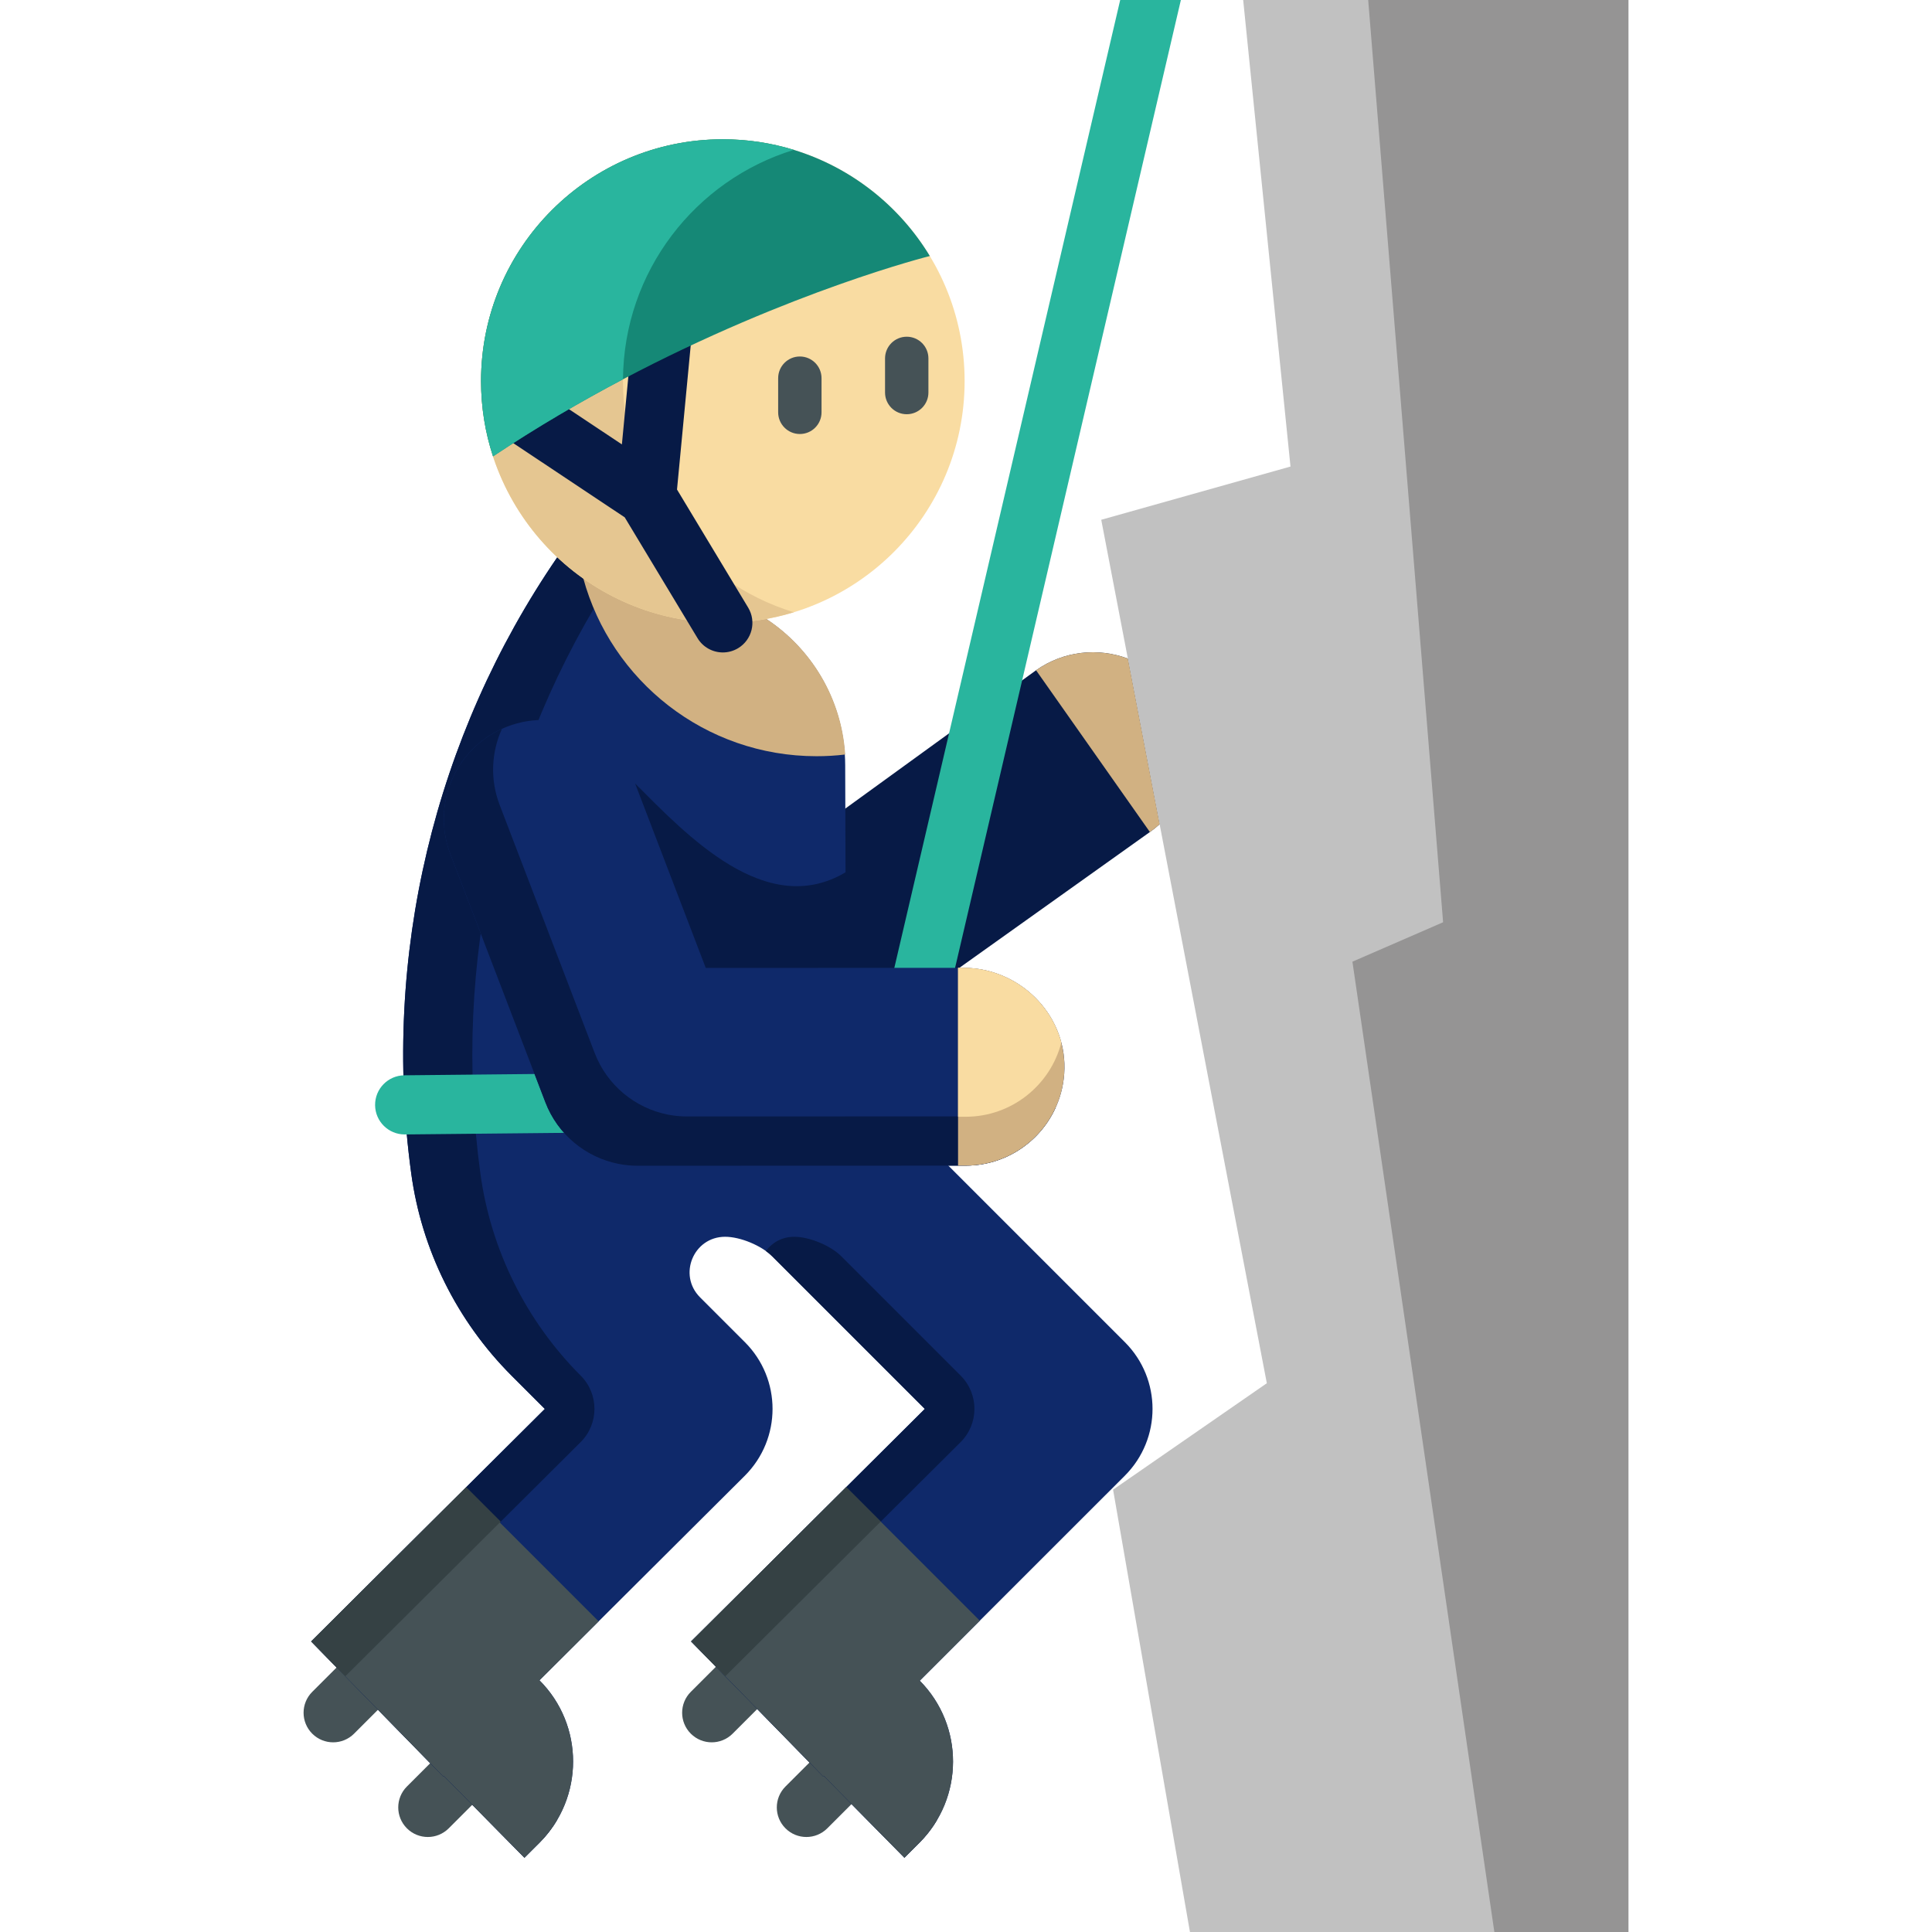 <svg xmlns="http://www.w3.org/2000/svg" xmlns:xlink="http://www.w3.org/1999/xlink" version="1.1" id="Capa_1" x="0px" y="0px" viewBox="0 0 512 512" style="enable-background:new 0 0 512 512;" xml:space="preserve" width="512" height="512" class=""><g><g>
	<path style="fill:#455256;" d="M88.29,461.735c-2.005,0-4.011-0.765-5.542-2.295c-3.061-3.062-3.061-8.023,0-11.083l11.213-11.213   c3.062-3.059,8.023-3.059,11.083,0c3.061,3.062,3.061,8.023,0,11.083l-11.213,11.213C92.301,460.969,90.295,461.735,88.29,461.735z   " data-original="#455256" class=""></path>
	<path style="fill:#455256;" d="M188.613,461.735c-2.005,0-4.011-0.765-5.542-2.295c-3.061-3.062-3.061-8.023,0-11.083   l11.213-11.213c3.062-3.059,8.023-3.059,11.083,0c3.061,3.062,3.061,8.023,0,11.083l-11.213,11.213   C192.625,460.969,190.618,461.735,188.613,461.735z" data-original="#455256" class=""></path>
	<path style="fill:#455256;" d="M113.377,486.822c-2.005,0-4.011-0.765-5.542-2.295c-3.061-3.062-3.061-8.023,0-11.083   l11.213-11.213c3.062-3.059,8.023-3.059,11.083,0c3.061,3.062,3.061,8.023,0,11.083l-11.213,11.213   C117.387,486.056,115.381,486.822,113.377,486.822z" data-original="#455256" class=""></path>
	<path style="fill:#455256;" d="M213.7,486.822c-2.005,0-4.011-0.765-5.541-2.295c-3.062-3.06-3.062-8.023-0.001-11.082   l11.212-11.213c3.062-3.062,8.024-3.06,11.082-0.001c3.062,3.06,3.062,8.023,0.001,11.082l-11.212,11.213   C217.712,486.056,215.705,486.822,213.7,486.822z" data-original="#455256" class=""></path>
</g><path style="fill:#071A46" d="M203.76,292.471L203.76,292.471l100.972-71.973c0.919-0.648,1.776-1.337,2.581-2.069l-8.422-43.896  c-7.847-2.936-16.959-2.09-24.325,3.093l-50.625,36.707" data-original="#0076A5" class="" data-old_color="#0F296A"></path><path style="fill:#0F296A" d="M224.153,256.496l-0.168-53.713c-0.052-16.189-8.367-30.437-20.938-38.741l-55.37-16.351  c-32.569,47.522-46.54,105.681-38.703,163.244c1.379,10.156,4.409,19.937,8.903,28.985c4.493,9.059,10.449,17.387,17.69,24.639  l8.819,8.819l-61.921,61.618l34.952,35.746l0.146-0.157l21.42,21.723l3.981-3.971c11.88-11.891,11.88-31.159,0-43.039l54.45-54.241  c9.759-9.78,9.759-25.6,0-35.359l-11.901-11.901c-5.914-5.925-1.724-16.039,6.646-16.039c2.006,0,4.42,0.575,6.677,1.515  c2.267,0.94,4.378,2.226,5.799,3.657l40.448,40.448l-61.921,61.618l34.952,35.746l0.146-0.157l21.42,21.723l3.971-3.971  c11.849-11.86,11.88-31.044,0.094-42.935l54.366-54.345c9.759-9.78,9.759-25.6,0-35.359l-46.78-46.78" data-original="#0387D8" class="" data-old_color="#0f296a"></path><g>
	<path style="fill:#071A46" d="M135.889,470.589l-0.146,0.156l-34.952-35.746l53.08-52.82c4.879-4.856,4.889-12.75,0.022-17.617   l0,0c-7.241-7.251-13.197-15.578-17.69-24.639c-4.493-9.048-7.523-18.829-8.903-28.984c-7.59-55.752,5.276-112.061,35.683-158.725   l-15.306-4.519c-32.569,47.522-46.54,105.682-38.703,163.244c1.379,10.156,4.409,19.937,8.903,28.984   c4.493,9.06,10.449,17.388,17.69,24.639l8.819,8.819l-61.921,61.618l34.952,35.746l0.146-0.156l21.42,21.723l3.981-3.972   c1.813-1.814,3.345-3.801,4.605-5.906L135.889,470.589z" data-original="#0076A5" class="" data-old_color="#0F296A"></path>
	<path style="fill:#071A46" d="M236.586,470.589l-0.146,0.156l-34.952-35.746l53.08-52.82c4.88-4.856,4.889-12.75,0.022-17.617   l-31.629-31.629c-1.421-1.432-3.532-2.718-5.799-3.657c-2.257-0.94-4.671-1.515-6.677-1.515c-3.263,0-5.878,1.546-7.519,3.774   c0.621,0.445,1.187,0.912,1.67,1.398l40.448,40.448l-61.921,61.618l34.952,35.746l0.146-0.156l21.42,21.723l3.971-3.972   c1.815-1.815,3.349-3.806,4.609-5.912L236.586,470.589z" data-original="#0076A5" class="" data-old_color="#0F296A"></path>
</g><g>
	<path style="fill:#455256;" d="M158.649,429.679L142.965,445.3c11.88,11.88,11.88,31.149,0,43.039l-3.981,3.971l-21.42-21.723   l-0.146,0.157l-34.952-35.746l40.856-40.647L158.649,429.679z" data-original="#455256" class=""></path>
	<path style="fill:#455256;" d="M243.749,445.402c11.786,11.891,11.755,31.074-0.094,42.935l-3.971,3.971l-21.42-21.723   l-0.146,0.157l-25.913-26.509l-9.038-9.237l41.096-40.888l9.132,9.132l26.269,26.258L243.749,445.402z" data-original="#455256" class=""></path>
</g><path style="fill:#D1B182;" d="M216.389,200.404c2.567,0,5.103-0.147,7.596-0.451c-0.95-15.009-9.006-28.094-20.838-35.91  l-48.586-14.345v3.547h0.01C161.985,180.42,186.855,200.404,216.389,200.404z" data-original="#D1B182" class=""></path><polygon style="fill:#C1C1C1" points="315.349,512 294.975,394.778 335.723,366.567 291.84,137.746 341.993,123.64 329.455,0   431.548,0 431.548,512 " data-original="#A56247" class="" data-old_color="#A56247"></polygon><circle style="fill:#F9DCA2;" cx="191.561" cy="100.989" r="64.073" data-original="#F9DCA2" class=""></circle><path style="fill:#E5C691;" d="M165.099,100.99c0-28.843,19.059-53.229,45.269-61.267c-5.949-1.823-12.262-2.811-18.808-2.811  c-35.389,0-64.077,28.689-64.077,64.077s28.689,64.076,64.077,64.076c6.546,0,12.86-0.986,18.808-2.81  C184.159,154.22,165.099,129.833,165.099,100.99z" data-original="#E5C691" class=""></path><path style="fill:#D1B182;" d="M307.313,218.429c-0.805,0.731-1.661,1.421-2.581,2.069l-30.166-42.872  c7.367-5.183,16.478-6.029,24.325-3.093L307.313,218.429z" data-original="#D1B182" class=""></path><g>
	<path style="fill:#455256;" d="M211.968,115.017c-3.173,0-5.747-2.574-5.747-5.747v-9.048c0-3.173,2.574-5.747,5.747-5.747   c3.173,0,5.747,2.574,5.747,5.747v9.048C217.715,112.444,215.141,115.017,211.968,115.017z" data-original="#455256" class=""></path>
	<path style="fill:#455256;" d="M240.293,109.774c-3.173,0-5.747-2.574-5.747-5.747V94.98c0-3.173,2.574-5.747,5.747-5.747   s5.747,2.574,5.747,5.747v9.047C246.04,107.2,243.466,109.774,240.293,109.774z" data-original="#455256" class=""></path>
</g><g>
	<path style="fill:#29B59E" d="M107.239,300.64c-4.29,0-7.791-3.457-7.835-7.758c-0.043-4.328,3.429-7.871,7.758-7.915   l69.743-0.702c4.33-0.059,7.87,3.429,7.915,7.758c0.043,4.328-3.429,7.871-7.758,7.915l-69.743,0.702   C107.293,300.64,107.266,300.64,107.239,300.64z" data-original="#CC1D36" class="" data-old_color="#0F7666"></path>
	<polygon style="fill:#29B59E" points="312.943,0.003 250.907,265.91 235.641,262.347 296.863,0.003  " data-original="#CC1D36" class="" data-old_color="#0F7666"></polygon>
</g><g>
	<path style="fill:#071A46" d="M168.315,207.638c13.62,13.62,34.666,36.072,55.759,23.532s14.824,15.324,14.824,15.324   l-7.662,34.134h-66.177l-9.056-61.997" data-original="#0076A5" class="" data-old_color="#0F296A"></path>
	<path style="fill:#071A46" d="M198.272,161.022l-18.858-31.297l4.378-46.009L168.19,82.23l-3.382,35.543l-24.663-16.424   l-8.687,13.045l34.104,22.711l19.286,32.006c1.471,2.442,4.063,3.793,6.72,3.793c1.377,0,2.772-0.364,4.037-1.125   C199.312,169.545,200.505,164.729,198.272,161.022z" data-original="#0076A5" class="" data-old_color="#0F296A"></path>
</g><polygon style="fill:#959494" points="362.585,0 382.438,244.406 358.405,254.855 396.021,512 431.548,512 431.548,0 " data-original="#8E4E38" class="" data-old_color="#CDB2A9"></polygon><path style="fill:#0F296A" d="M168.315,207.638l18.718,48.87l68.252-0.024c14.694-0.004,27.079,12.018,26.805,26.71  c-0.265,14.242-11.893,25.709-26.2,25.713l-86.876,0.028c-1.732,0-3.438-0.169-5.094-0.496c-8.726-1.724-16.126-7.815-19.391-16.339  l-25.169-65.71c-5.177-13.519,1.583-28.675,15.102-33.853l0,0C147.98,187.359,163.138,194.12,168.315,207.638z" data-original="#0387D8" class="" data-old_color="#0f296a"></path><path style="fill:#071A46" d="M268.951,295.846l-86.877,0.028c-1.732,0-3.438-0.169-5.094-0.497  c-8.726-1.724-16.126-7.815-19.391-16.339l-25.17-65.712c-2.608-6.809-2.184-14.032,0.603-20.187  c-12.551,5.673-18.655,20.22-13.664,33.249l25.169,65.712c3.265,8.524,10.664,14.614,19.391,16.339  c1.656,0.327,3.361,0.497,5.094,0.497l86.877-0.028c10.617-0.003,19.753-6.321,23.871-15.398  C276.465,295.005,272.807,295.845,268.951,295.846z" data-original="#0076A5" class="" data-old_color="#0F296A"></path><path style="fill:#D1B182;" d="M282.087,283.192c-0.261,14.242-11.891,25.715-26.196,25.715h-1.996v-52.424h1.39  c12.309,0,22.988,8.432,25.976,19.811C281.846,278.49,282.129,280.809,282.087,283.192z" data-original="#D1B182" class=""></path><path style="fill:#F9DCA2;" d="M281.261,276.295c-2.905,11.296-13.166,19.656-25.37,19.656h-1.996v-39.467h1.39  C267.594,256.484,278.274,264.917,281.261,276.295z" data-original="#F9DCA2" class=""></path><g>
	<polygon style="fill:#354144;" points="233.395,403.24 192.205,444.232 183.167,434.995 224.262,394.107  " data-original="#354144" class=""></polygon>
	<polygon style="fill:#354144;" points="132.694,403.244 91.504,444.235 82.465,434.998 123.561,394.11  " data-original="#354144" class=""></polygon>
</g><path style="fill:#158876" d="M246.413,67.849c0,0-36.801,9.173-81.314,32.664c-11.149,5.883-22.779,12.664-34.44,20.428  c-2.069-6.28-3.176-12.988-3.176-19.947c0-35.391,28.693-64.084,64.073-64.084c6.52,0,12.821,0.972,18.745,2.79  c0.021,0.01,0.031,0.01,0.052,0.01C225.545,44.37,238.336,54.515,246.413,67.849z" data-original="#E52E40" class="active-path" data-old_color="#0A554A"></path><path style="fill:#29B59E" d="M210.364,39.721c-26.06,7.992-45.056,32.152-45.265,60.792c-11.149,5.883-22.779,12.664-34.44,20.428  c-2.069-6.28-3.176-12.988-3.176-19.947c0-35.391,28.693-64.084,64.073-64.084c6.52,0,12.821,0.972,18.745,2.79  c0.021,0.01,0.031,0.01,0.052,0.01L210.364,39.721z" data-original="#CC1D36" class="" data-old_color="#0F7666"></path></g> </svg>